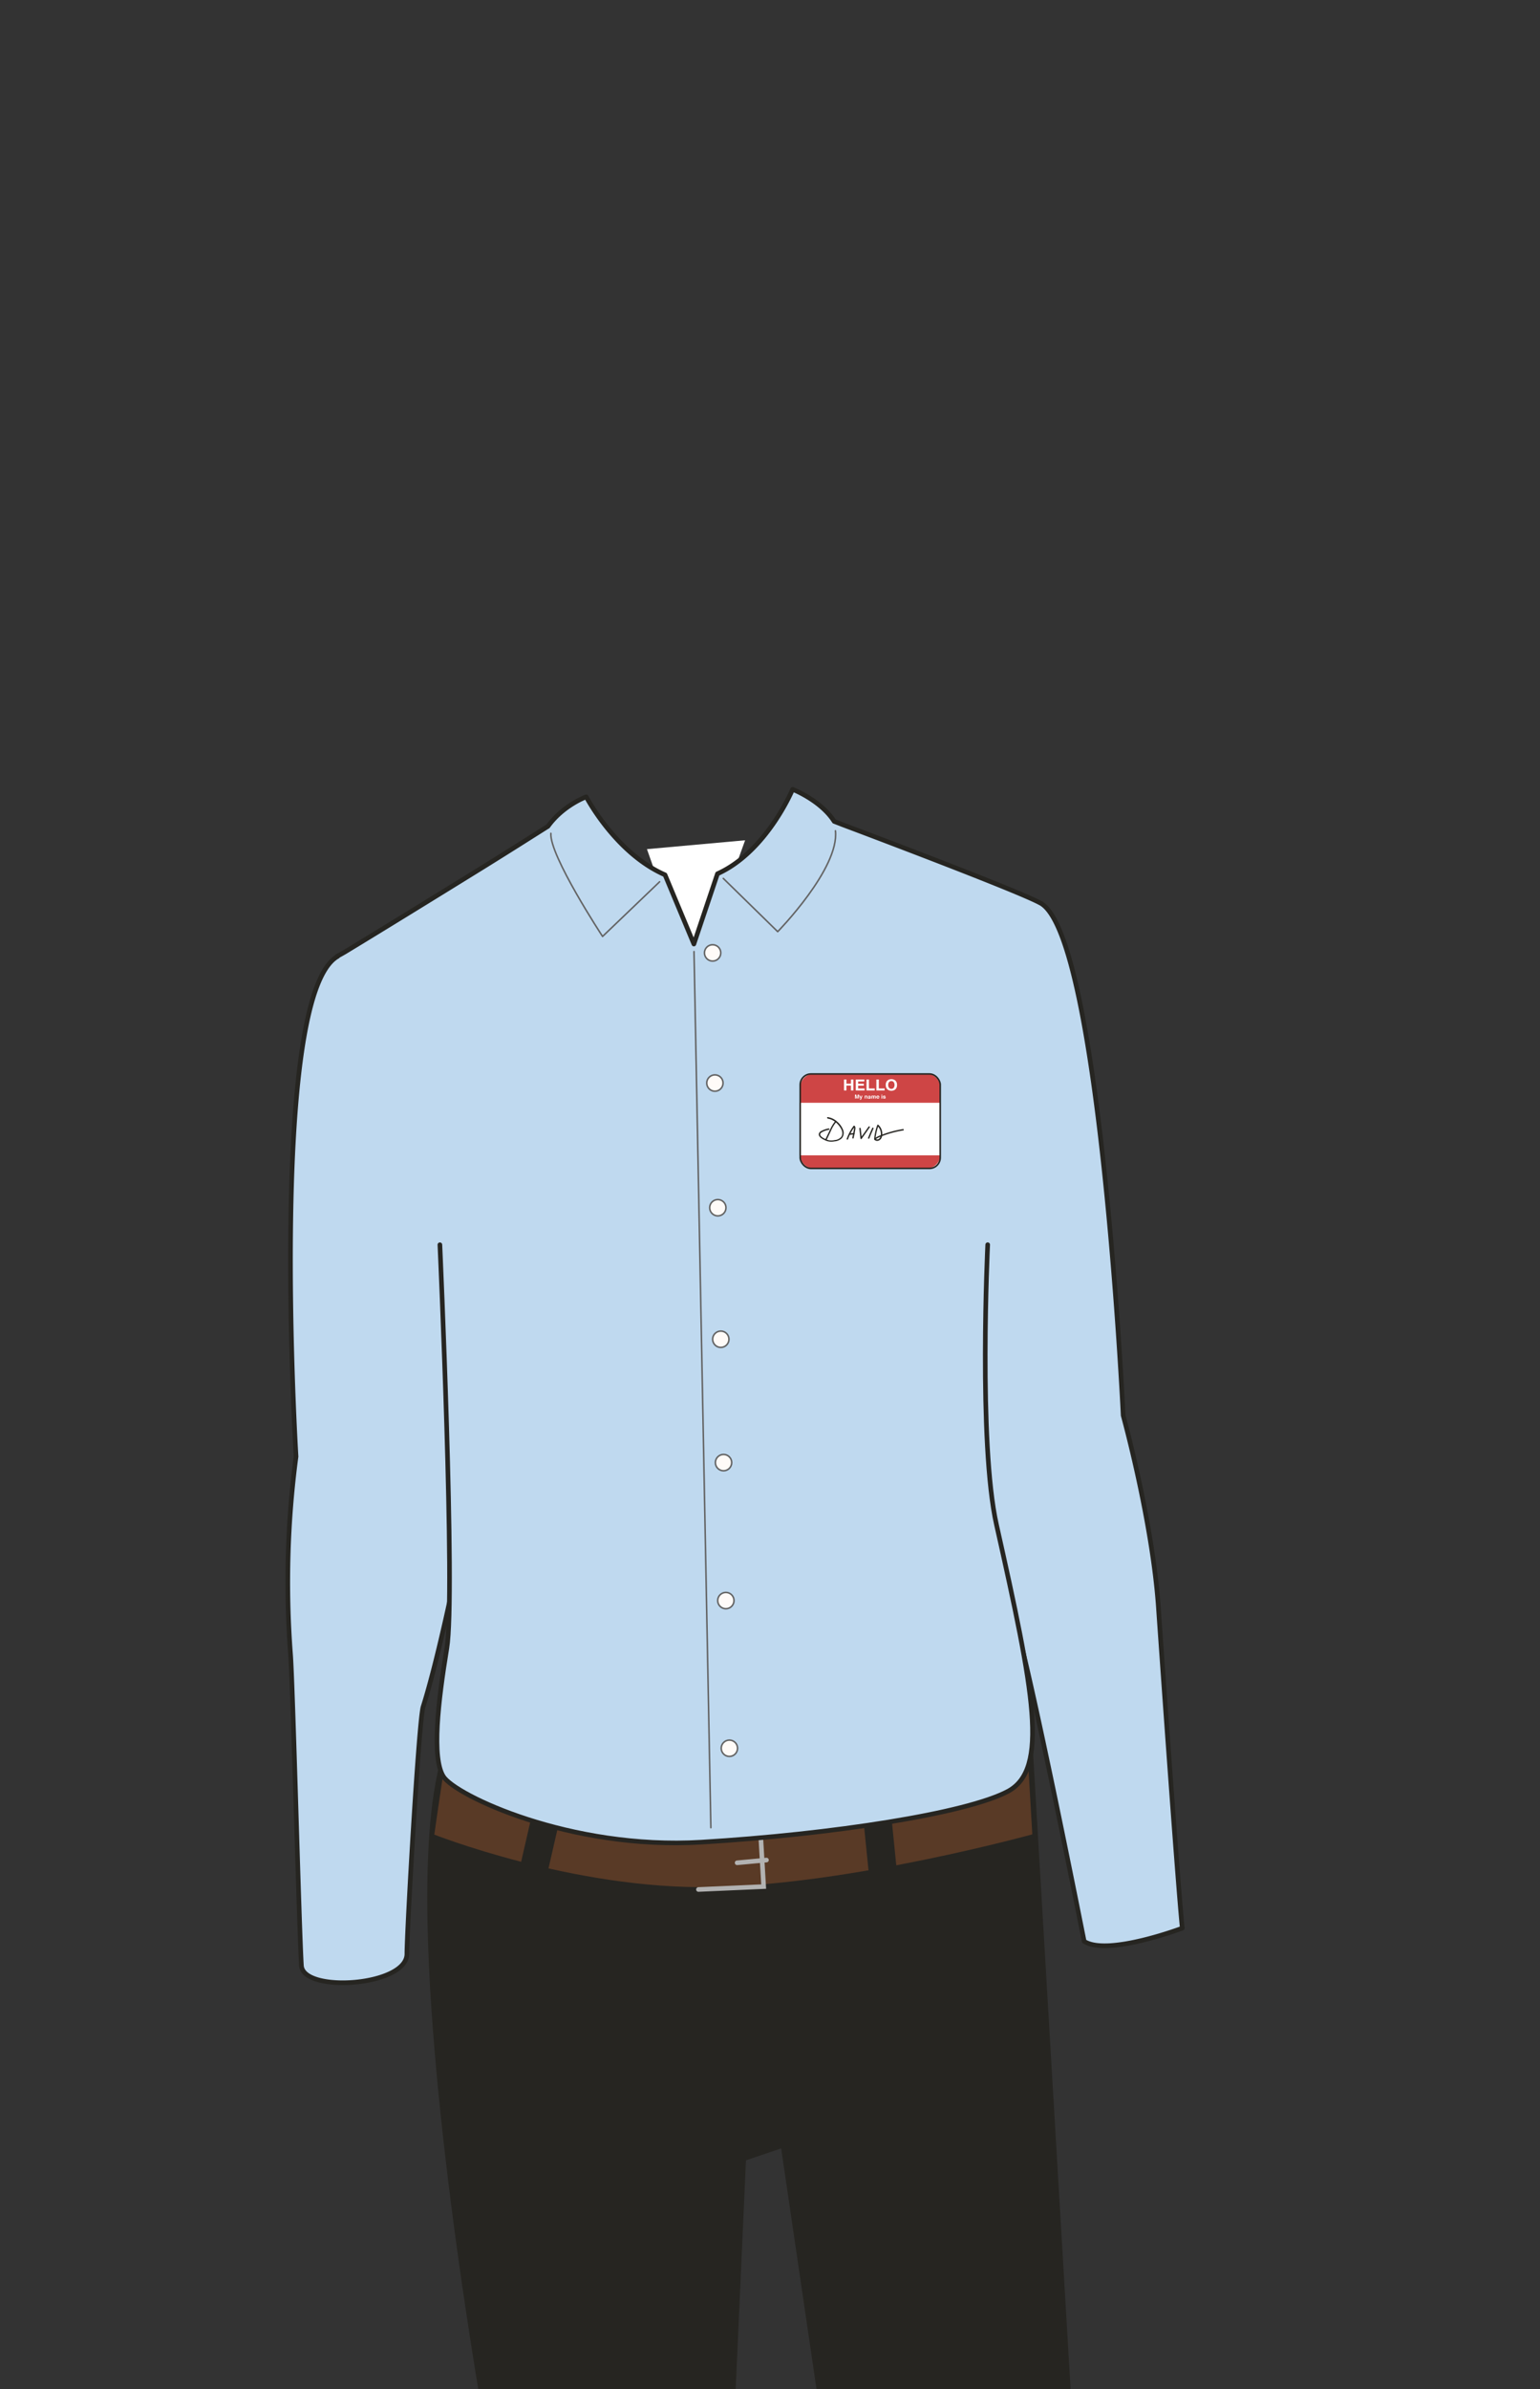 <svg xmlns="http://www.w3.org/2000/svg" width="1000" height="1550" viewBox="0 0 1000 1550"><rect x="0" y="0" width="1000" height="1550" fill="#333333" stroke="none"/><path d="M288.38 1139.75l380.76-5.47 26.93 456.07-158.71-1.85-28.9-196.61-25.52 8.67-8.83 196.25-153.94-.22s-64.93-347.02-31.79-456.84z" fill="#262521" stroke="#262521" stroke-linecap="round" stroke-linejoin="round" stroke-width="3"/><path d="M286.47 1149.69s-4.35 28.91-6.1 41.59c0 0 91.11 36.26 182.09 34.57s209.43-34.57 209.43-34.57l-3-51.53z" fill="#593a26" stroke="#262521" stroke-miterlimit="10" stroke-width="3"/><path fill="none" stroke="#b2b2b2" stroke-linecap="round" stroke-miterlimit="10" stroke-width="3" d="M453.53 1225.91l42.36-1.88-1.92-32.75"/><path stroke-width="3" stroke="#262521" stroke-linecap="round" stroke-linejoin="round" fill="#262521" d="M561.893 1177.942l15.193-1.53 5.43 53.937-15.192 1.53zM348.639 1170.054l14.883 3.417-12.13 52.836-14.883-3.417z"/><path fill="none" stroke="#b2b2b2" stroke-linecap="round" stroke-miterlimit="10" stroke-width="3" d="M478.65 1208.59l19.06-1.77"/><path fill="#fff" d="M420.1 550.93l30.47 86.32 33.27-92.07-63.74 5.75z"/><path d="M752.22 1043c-3.84-55.87-22.89-124.63-22.89-124.63s-14.58-307-52.88-331.94l-.28-.17h.15l-.83-.38c-13.13-7.25-97.58-39.26-127.72-50.59l-6.09-2.36c-8.71-13.69-27-20.8-27-20.8S498 552.4 465.89 566.9l-15.32 45.59-18.74-44.89c-32.2-14.07-51.15-50.6-51.15-50.6s-14.95 5.4-24.85 19.12c-8.14 5.09-21.17 13.44-41.41 26-29.82 18.43-66.45 41-90.58 55.6-2.38 1.37-4.12 2.34-5.06 2.79h.49l-.36.21C174.18 647.69 192.24 945 192.24 945a619.73 619.73 0 00-3.6 128.12c1.53 19 5.61 179.54 7.1 202.21 1.18 17.87 68.56 13.31 68.48-7.69-.06-14 7.72-151.46 10.53-160.31 9.83-31 21.45-88.33 21.45-88.33l359.51 21.07C665.56 1065 704 1259.54 704 1259.54c15.13 9.81 63.71-8.53 63.71-8.53-2.85-27.57-13.57-179.96-15.49-208.01z" fill="#bfd9ef" stroke="#262521" stroke-linecap="round" stroke-linejoin="round" stroke-width="3"/><path d="M285.64 807.59s10.23 227 4.53 261.75-9.95 71.13-2.24 83.29 82.2 47.68 167.32 42.59 172.45-18.67 199.24-33 16.89-64.7-7.43-173c-11.86-52.84-5.7-181.65-5.7-181.65" fill="#bfd9ef" stroke="#262521" stroke-linecap="round" stroke-linejoin="round" stroke-width="3"/><path fill="none" stroke="#636363" stroke-linecap="round" stroke-linejoin="round" d="M450.66 617.4l10.94 568.41M428.33 572.1l-37.05 35.47s-34.62-52.57-33.56-66.89M469.69 569.94L505 604.47s40.23-41.08 37.48-65.44"/><circle cx="462.74" cy="618.25" r="5.3" fill="#fffbf8" stroke="#636363" stroke-miterlimit="10"/><circle cx="464.22" cy="702.69" r="5.3" fill="#fffbf8" stroke="#636363" stroke-miterlimit="10"/><circle cx="466.12" cy="783.58" r="5.3" fill="#fffbf8" stroke="#636363" stroke-miterlimit="10"/><circle cx="468.05" cy="868.91" r="5.3" fill="#fffbf8" stroke="#636363" stroke-miterlimit="10"/><circle cx="469.83" cy="948.95" r="5.3" fill="#fffbf8" stroke="#636363" stroke-miterlimit="10"/><circle cx="471.33" cy="1038.46" r="5.3" fill="#fffbf8" stroke="#636363" stroke-miterlimit="10"/><circle cx="473.63" cy="1134.28" r="5.3" fill="#fffbf8" stroke="#636363" stroke-miterlimit="10"/><rect x="519.61" y="696.8" width="90.93" height="61.27" rx="7" fill="#fff"/><path d="M610.53 715.49v-10a8.76 8.76 0 00-8.74-8.74h-73.44a8.76 8.76 0 00-8.74 8.74v10zM519.62 749.59a8.76 8.76 0 008.73 8.48h73.44a8.76 8.76 0 008.73-8.48z" fill="#ce4545"/><rect x="519.61" y="696.8" width="90.93" height="61.27" rx="7" fill="none" stroke="#262521" stroke-linecap="round" stroke-linejoin="round"/><path d="M548.06 707.5v-7.11h1.57v2.71h2.94v-2.71h1.57v7.11h-1.57v-3.18h-2.94v3.18zM561.25 701.65h-4v1.51h3.67v1.23h-3.67v1.83h4.18v1.28h-5.73v-7.11h5.55zM562.66 700.39h1.58v5.83H568v1.28h-5.36zM569.08 700.39h1.58v5.83h3.78v1.28h-5.36zM581.32 706.87a4.11 4.11 0 01-5 0 3.71 3.71 0 01-1.15-2.94 3.62 3.62 0 011.15-2.93 4.11 4.11 0 015 0 3.62 3.62 0 011.15 2.93 3.71 3.71 0 01-1.15 2.94zm-1-1.08a3.4 3.4 0 000-3.71 2 2 0 00-3 0 2.78 2.78 0 00-.56 1.85 2.81 2.81 0 00.56 1.86 2 2 0 003 0zM557 710.21h.81v2.55h-.52v-2.14l-.52 2.14h-.55l-.51-2.14a1.64 1.64 0 000 .2v1.94h-.53v-2.55h.82l.5 2zM558.38 713.12H558.71a.22.22 0 00.08-.13.36.36 0 000-.11l-.74-2h.58l.44 1.39.41-1.39h.56l-.69 1.86a2.54 2.54 0 01-.31.66.61.61 0 01-.47.13h-.23zM563.06 711a.6.6 0 01.19.51v1.27h-.53v-1.15a.49.49 0 00-.05-.23.3.3 0 00-.29-.14.36.36 0 00-.36.21.6.6 0 000 .29v1h-.53v-1.88h.51v.27a.81.81 0 01.19-.21.73.73 0 01.41-.11.83.83 0 01.46.17zM564.54 711.61h.21a.16.16 0 00.11-.14.16.16 0 00-.09-.16.55.55 0 00-.25 0 .34.34 0 00-.27.09.29.29 0 00-.07.17h-.51a.65.65 0 01.15-.4.88.88 0 01.71-.25 1.38 1.38 0 01.59.12.47.47 0 01.26.46v1.09a.86.86 0 000 .13h.08v.08h-.57a.26.26 0 010-.11v-.11a.94.94 0 01-.25.18.7.7 0 01-.38.1.69.69 0 01-.46-.15.51.51 0 01-.18-.41.54.54 0 01.29-.51 1.75 1.75 0 01.47-.12zm.32.23h-.37a.77.77 0 00-.24.07.21.21 0 00-.12.21.19.19 0 00.08.18.28.28 0 00.18.06.55.55 0 00.32-.1.41.41 0 00.15-.34zM568.34 710.88a.53.53 0 01.23.17.46.46 0 01.12.24 1.8 1.8 0 010 .28v1.19h-.53v-1.2a.48.48 0 000-.18.26.26 0 00-.26-.13.32.32 0 00-.3.17.46.46 0 000 .21v1.13h-.6v-1.13a.49.49 0 000-.24.26.26 0 00-.26-.14.31.31 0 00-.3.14.47.47 0 000 .23v1.14h-.53v-1.88h.51v.27a.65.65 0 01.18-.21.7.7 0 01.4-.11.62.62 0 01.37.1.47.47 0 01.17.22.66.66 0 01.26-.24.86.86 0 01.36-.08.8.8 0 01.18.05zM570.5 710.91a.77.77 0 01.34.28.85.85 0 01.16.39 1.89 1.89 0 010 .37h-1.46a.46.46 0 00.21.4.52.52 0 00.29.07.46.46 0 00.29-.09.43.43 0 00.11-.12h.56a.62.62 0 01-.19.34 1 1 0 01-.76.27 1.15 1.15 0 01-.7-.23.89.89 0 01-.31-.76 1 1 0 01.28-.75 1 1 0 01.71-.26 1.21 1.21 0 01.47.09zm-.79.43a.5.5 0 00-.14.29h.9a.36.36 0 00-.14-.3.45.45 0 00-.31-.1.41.41 0 00-.31.11zM572.87 710.65h-.53v-.46h.53zm-.53.22h.53v1.89h-.53zM573.79 712.16a.3.3 0 00.07.18.47.47 0 00.36.1.6.6 0 00.25 0 .14.14 0 00.09-.13.14.14 0 00-.08-.13 2.71 2.71 0 00-.54-.15 1.2 1.2 0 01-.49-.2.42.42 0 01-.14-.33.58.58 0 01.22-.45.9.9 0 01.62-.19 1.22 1.22 0 01.61.14.58.58 0 01.27.49h-.52a.26.26 0 00-.06-.15.35.35 0 00-.29-.1.41.41 0 00-.25 0 .13.13 0 00-.07.11.13.13 0 00.08.13 4.1 4.1 0 00.54.13 1.08 1.08 0 01.47.21.45.45 0 01.16.36.56.56 0 01-.22.45 1.09 1.09 0 01-.69.18 1 1 0 01-.7-.19.58.58 0 01-.23-.47z" fill="#fff"/><path d="M542.49 727.26a23 23 0 00-3.39 5.45c-1.06 2.17-2.09 4.35-3.14 6.53-.24.52.53 1 .78.45 1-2.11 2-4.23 3-6.35a22.93 22.93 0 013.34-5.45c.38-.43-.25-1.07-.64-.63z" fill="#262521"/><path d="M537.5 725.79c3.59.46 6.77 3.27 8.51 6.33 1 1.67 1.42 3.92.18 5.59a6.24 6.24 0 01-4.21 2 10.28 10.28 0 01-4.06.06A12.33 12.33 0 01536 739c-1.14-.52-2.88-1.32-3.35-2.59-.27-.72.26-1.28.82-1.67a13.83 13.83 0 014.83-1.72c.57-.13.33-1-.24-.87a15.06 15.06 0 00-5 1.78 2.66 2.66 0 00-1.4 2c0 1.7 2 2.88 3.33 3.54a15.13 15.13 0 002.48 1 10.53 10.53 0 004.33.07 7.85 7.85 0 004.72-1.92 5.33 5.33 0 001-5.41 13.25 13.25 0 00-4.09-5.64 11.32 11.32 0 00-5.93-2.77c-.58-.07-.57.83 0 .9zM550.68 739.1A31.32 31.32 0 01555 731l-.7.1a1.47 1.47 0 01.24 1.26c-.08.64-.2 1.28-.32 1.92-.22 1.29-.48 2.58-.77 3.85-.13.57.74.81.87.24.33-1.48.63-3 .88-4.48.18-1.07.64-2.56-.27-3.43a.46.46 0 00-.71.09 32.24 32.24 0 00-4.41 8.32c-.19.54.68.78.87.24z" fill="#262521"/><path d="M551.85 736.29l2.71-.29a.47.47 0 00.45-.45.45.45 0 00-.45-.45l-2.71.29a.45.45 0 00-.45.45.46.46 0 00.45.45zM558 732.15l.71 6.47a.46.46 0 00.84.23q2.64-3.69 5.22-7.41c.33-.48-.45-.93-.77-.46q-2.6 3.74-5.23 7.41l.84.23-.71-6.47c-.06-.57-1-.58-.9 0zM566.41 731.84c-1 2.12-1.88 4.25-2.74 6.41a.45.45 0 10.87.24c.83-2.08 1.71-4.15 2.64-6.19.24-.53-.53-1-.77-.46zM568.45 739.1a36.28 36.28 0 012-8.85l-.75.2a7.09 7.09 0 012.29 5.49 4.05 4.05 0 01-1 2.74 1.88 1.88 0 01-2.67.12v.64a13.7 13.7 0 014.33-2.27c1.49-.58 3-1.1 4.55-1.58a69.93 69.93 0 019.37-2.17c.57-.1.33-1-.24-.87a69 69 0 00-10 2.38q-2.46.78-4.85 1.76a12.43 12.43 0 00-3.76 2.11.47.47 0 000 .64 2.66 2.66 0 003 .54 3.71 3.71 0 002-2.58 7.86 7.86 0 00-2.34-7.58.46.46 0 00-.76.2 37.1 37.1 0 00-2 9.08c0 .58.85.57.9 0z" fill="#262521"/></svg>
